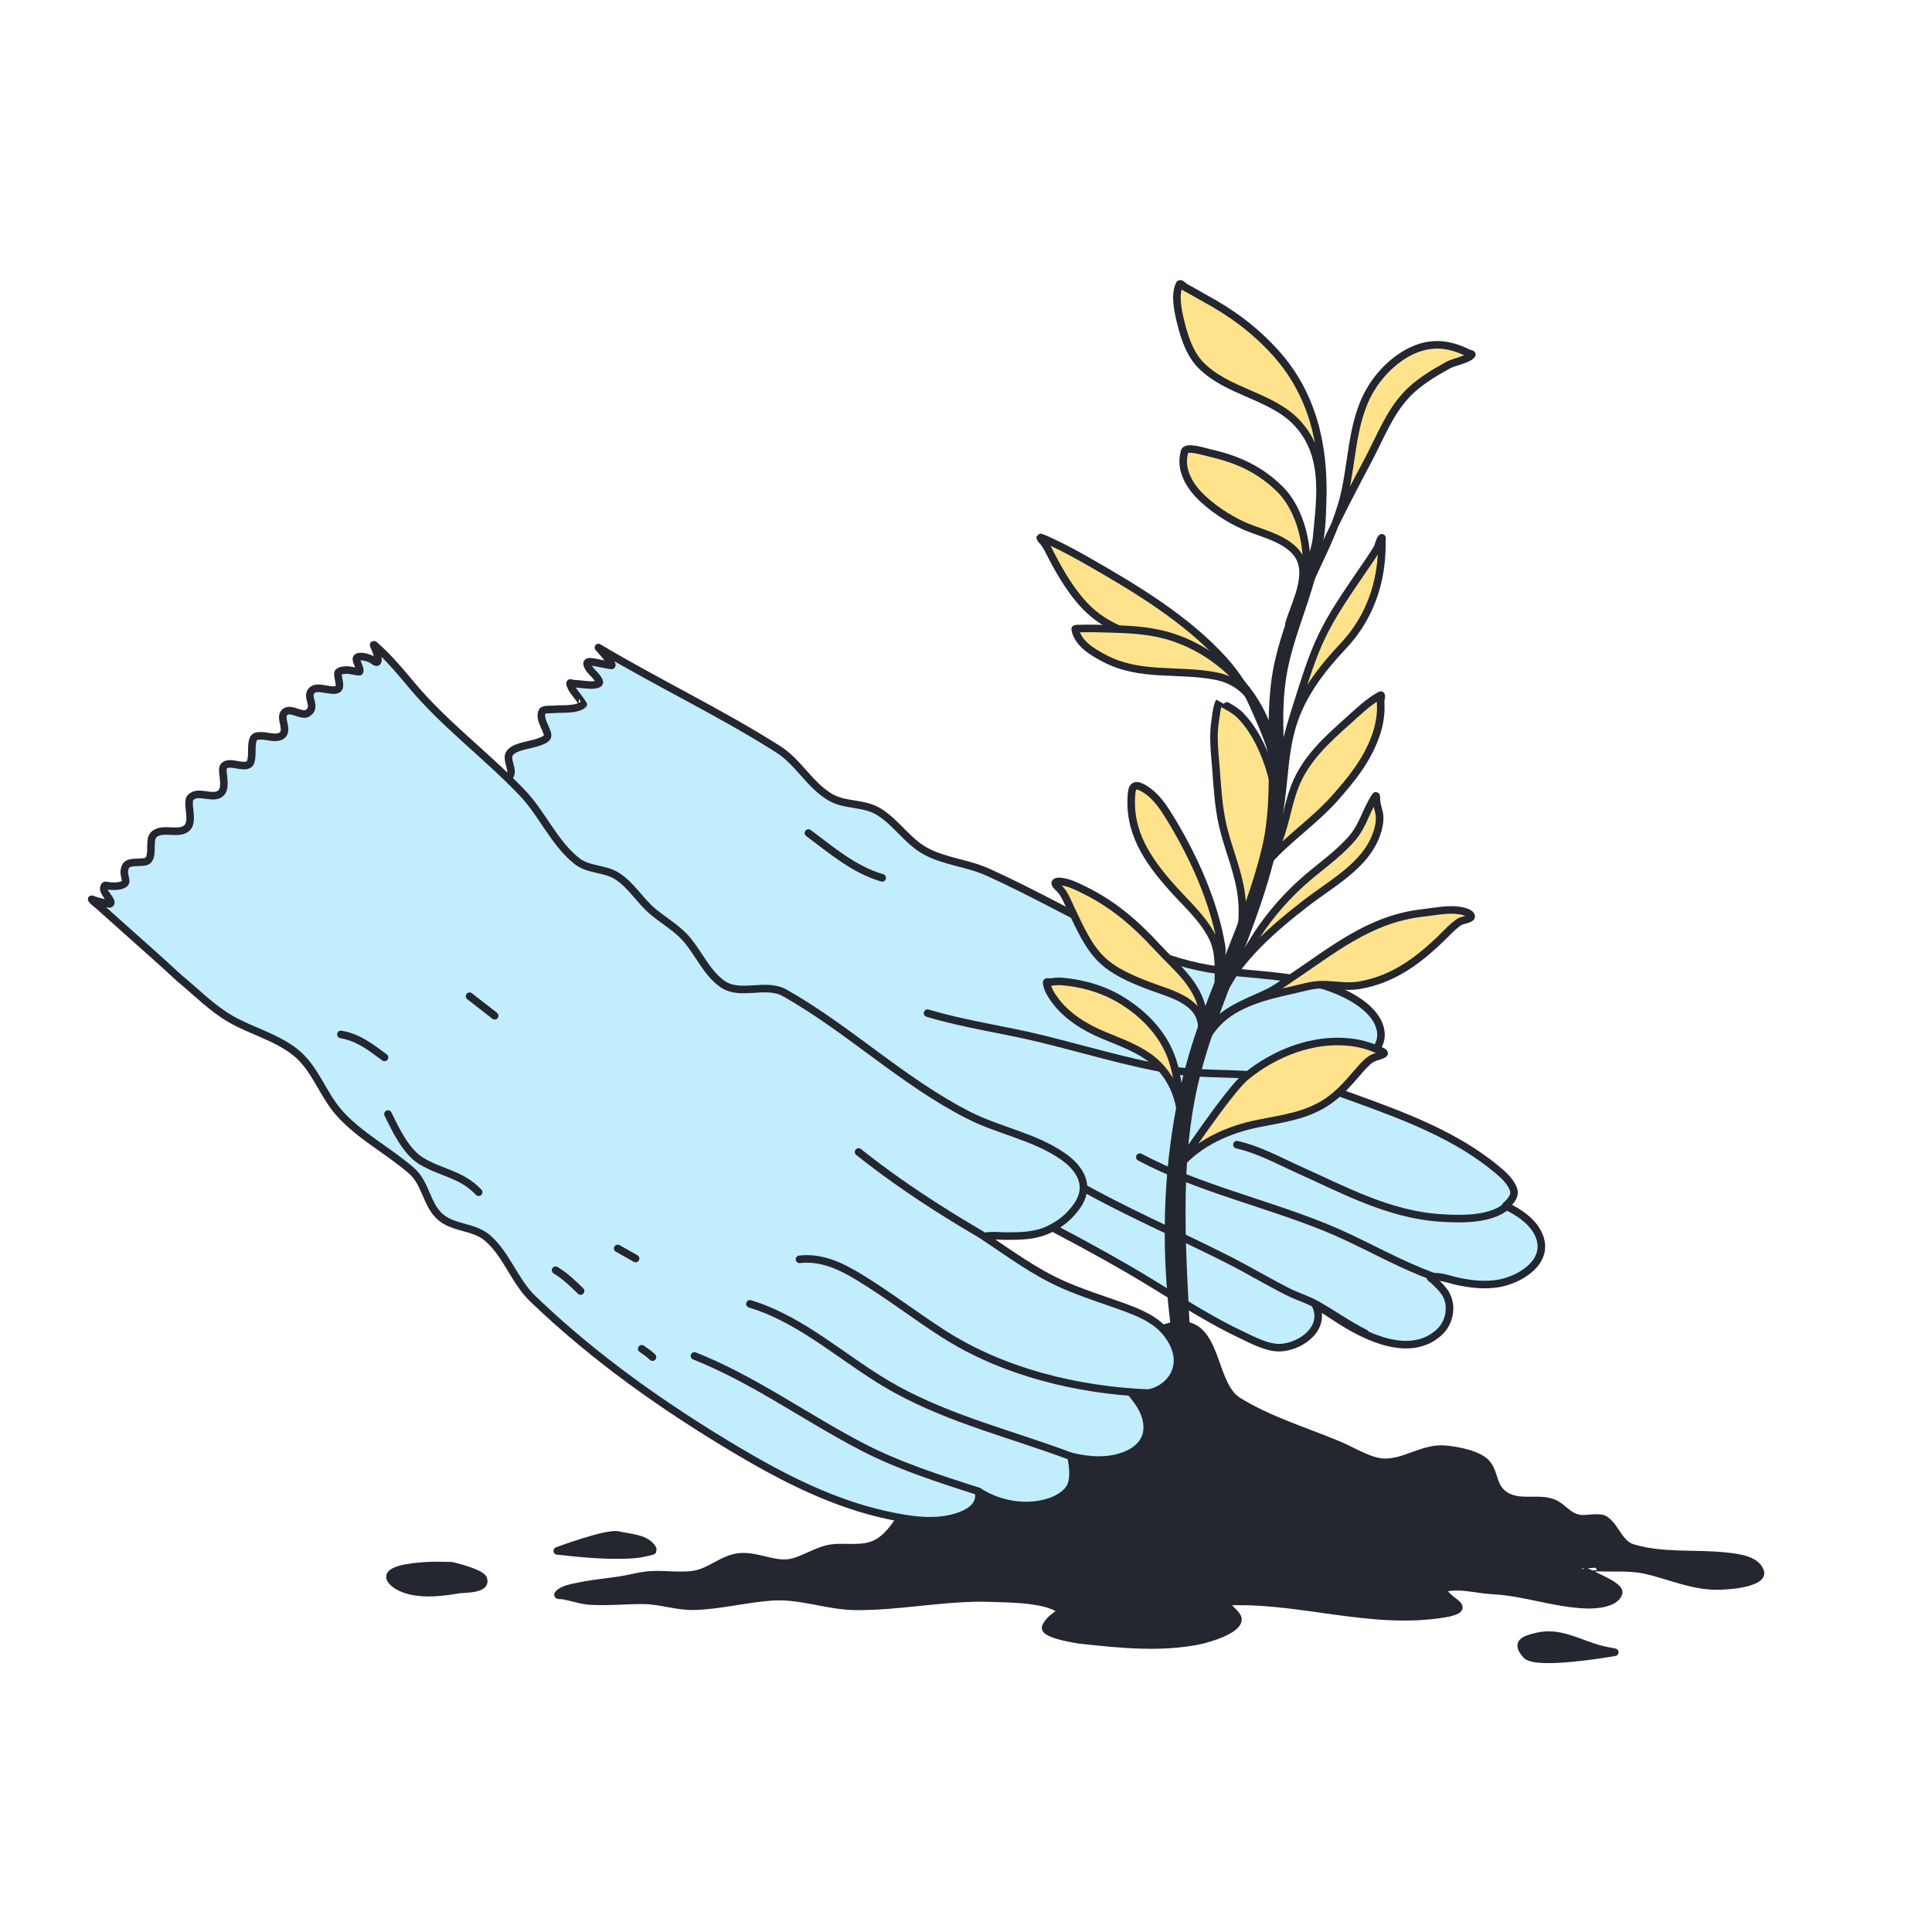 <svg width="512" height="512" viewBox="0 0 512 512" fill="none" xmlns="http://www.w3.org/2000/svg">
<g filter="url(#filter0_d_570_2980)">
<path fill-rule="evenodd" clip-rule="evenodd" d="M30.872 176.219C42.269 158.622 58.212 143.54 77.712 133.073C98.867 122.981 122.2 118.539 147.84 116.087C160.901 114.839 174.726 114.866 187.32 110.888C215.532 101.976 230.183 75.092 253.963 59.579C266.215 51.586 278.821 43.923 292.954 39.752C340.484 25.725 408.958 38.527 437.838 82.396C480.618 147.375 425.493 206.656 433.925 271.829C441.33 329.063 506.959 349.683 500.476 415.261C499.265 427.509 496.383 438.778 488.631 448.488C449.219 497.859 345.713 470.484 290.211 466.77C254.075 464.351 219.589 466.409 183.685 470.004C151.614 473.215 120.119 478.69 89.818 463.728C27.04 432.729 58.845 388.728 50.564 342.122C47.955 327.44 39.713 316.271 31.202 305.136C2.8 264.666 6.083 214.493 30.872 176.219Z" fill="white"/>
</g>
<path fill-rule="evenodd" clip-rule="evenodd" d="M158.582 171.6C174.206 180.938 190.894 188.823 206.238 198.563C211.576 201.952 214.553 208.036 220.017 211.257C223.92 213.559 228.812 212.681 232.725 215.015C237.512 217.87 240.458 222.977 245.405 225.626C250.466 228.335 256.402 228.716 261.626 231.065C274.497 236.851 286.712 243.967 299.484 249.959C306.073 253.05 313.121 255.459 320.301 256.711C331.913 258.736 344.404 257.988 355.364 262.89C359.554 264.764 365.142 268.286 365.902 273.234C366.886 279.633 358.238 282.908 353.428 284.063C352.173 284.365 350.9 284.594 349.618 284.744C347.549 284.987 345.429 285.045 343.363 284.734C342.606 284.619 341.853 284.452 341.129 284.2C340.973 284.146 340.185 283.908 340.246 283.961C341.535 285.073 344.27 285.598 345.862 286.206C350.189 287.857 354.555 289.401 358.909 290.979C372.165 295.784 385.885 300.875 396.836 310.033C398.503 311.428 400.314 313.065 401.072 315.159C401.674 316.822 400.457 318.257 399.016 319.552C402.582 321.26 406.558 323.873 407.995 327.75C410.485 334.467 402.906 339.045 397.371 340.081C393.632 340.78 389.805 340.323 386.12 339.529C383.954 339.063 381.317 337.921 379.091 338.548C378.924 338.595 379.708 339.091 379.72 339.102C379.989 339.32 380.232 339.586 380.482 339.827C381.523 340.829 382.565 341.829 383.255 343.119C384.964 346.313 384.102 350.557 381.498 352.983C373.843 360.114 362.122 354.408 354.812 349.679C352.893 348.438 351 347.153 349.033 345.988C348.915 345.918 348.736 345.792 348.53 345.649C351.669 351.741 345.015 356.84 339.334 357.139C335.905 357.32 331.845 355.087 328.821 353.654C318.308 348.67 308.831 342.041 298.79 336.24C282.417 326.782 265.739 318.418 248.575 310.546C228.462 301.321 207.07 293.916 186.218 286.556C175.816 282.884 164.752 279.964 154.898 274.913C138.055 266.279 122.266 255.228 108.757 241.913C103.948 237.172 97.25 232.919 100.333 225.608C102.635 220.149 107.286 216.861 113.248 216.752C115.601 216.709 118.176 217.873 120.49 217.14C121.188 216.919 121.402 215.909 121.56 215.301C121.934 213.863 121.983 211.852 123.258 210.877C126.664 208.271 131.799 209.049 134.897 205.904C136.592 204.183 133.55 201.111 135.303 199.313C136.888 197.688 140.598 197.455 142.662 196.686C143.393 196.413 144.654 196.048 145.038 195.278C145.32 194.713 144.802 193.692 144.589 193.168C144.059 191.862 142.932 189.917 143.729 188.491C144.064 187.891 145.886 188.063 146.503 187.998C148.791 187.756 152.655 188.258 154.559 186.71C154.588 186.686 153.668 185.366 153.617 185.289C152.934 184.265 151.13 182.375 151.06 181.1C151.045 180.824 151.61 181.144 151.886 181.166C152.391 181.205 152.896 181.241 153.401 181.272C154.701 181.353 157.534 181.931 158.682 181.113C159.129 180.794 158.431 179.871 158.244 179.607C157.516 178.581 155.693 177.213 155.579 175.891C155.515 175.134 156.856 175.399 157.234 175.463C158.815 175.732 160.379 176.096 161.963 176.362C163.115 176.556 158.582 171.6 158.582 171.6Z" fill="#C1EDFC"/>
<mask id="mask0_570_2980" style="mask-type:luminance" maskUnits="userSpaceOnUse" x="99" y="171" width="310" height="187">
<path d="M158.582 171.6C174.206 180.938 190.894 188.823 206.238 198.563C211.576 201.952 214.553 208.036 220.017 211.257C223.92 213.559 228.812 212.681 232.725 215.015C237.512 217.87 240.458 222.977 245.405 225.626C250.466 228.335 256.402 228.716 261.626 231.065C274.497 236.851 286.712 243.967 299.484 249.959C306.073 253.05 313.121 255.459 320.301 256.711C331.913 258.736 344.404 257.988 355.364 262.89C359.554 264.764 365.142 268.286 365.902 273.234C366.886 279.633 358.238 282.908 353.428 284.063C352.173 284.365 350.9 284.594 349.618 284.744C347.549 284.987 345.429 285.045 343.363 284.734C342.606 284.619 341.853 284.452 341.129 284.2C340.973 284.146 340.185 283.908 340.246 283.961C341.535 285.073 344.27 285.598 345.862 286.206C350.189 287.857 354.555 289.401 358.909 290.979C372.165 295.784 385.885 300.875 396.836 310.033C398.503 311.428 400.314 313.065 401.072 315.159C401.674 316.822 400.457 318.257 399.016 319.552C402.582 321.26 406.558 323.873 407.995 327.75C410.485 334.467 402.906 339.045 397.371 340.081C393.632 340.78 389.805 340.323 386.12 339.529C383.954 339.063 381.317 337.921 379.091 338.548C378.924 338.595 379.708 339.091 379.72 339.102C379.989 339.32 380.232 339.586 380.482 339.827C381.523 340.829 382.565 341.829 383.255 343.119C384.964 346.313 384.102 350.557 381.498 352.983C373.843 360.114 362.122 354.408 354.812 349.679C352.893 348.438 351 347.153 349.033 345.988C348.915 345.918 348.736 345.792 348.53 345.649C351.669 351.741 345.015 356.84 339.334 357.139C335.905 357.32 331.845 355.087 328.821 353.654C318.308 348.67 308.831 342.041 298.79 336.24C282.417 326.782 265.739 318.418 248.575 310.546C228.462 301.321 207.07 293.916 186.218 286.556C175.816 282.884 164.752 279.964 154.898 274.913C138.055 266.279 122.266 255.228 108.757 241.913C103.948 237.172 97.25 232.919 100.333 225.608C102.635 220.149 107.286 216.861 113.248 216.752C115.601 216.709 118.176 217.873 120.49 217.14C121.188 216.919 121.402 215.909 121.56 215.301C121.934 213.863 121.983 211.852 123.258 210.877C126.664 208.271 131.799 209.049 134.897 205.904C136.592 204.183 133.55 201.111 135.303 199.313C136.888 197.688 140.598 197.455 142.662 196.686C143.393 196.413 144.654 196.048 145.038 195.278C145.32 194.713 144.802 193.692 144.589 193.168C144.059 191.862 142.932 189.917 143.729 188.491C144.064 187.891 145.886 188.063 146.503 187.998C148.791 187.756 152.655 188.258 154.559 186.71C154.588 186.686 153.668 185.366 153.617 185.289C152.934 184.265 151.13 182.375 151.06 181.1C151.045 180.824 151.61 181.144 151.886 181.166C152.391 181.205 152.896 181.241 153.401 181.272C154.701 181.353 157.534 181.931 158.682 181.113C159.129 180.794 158.431 179.871 158.244 179.607C157.516 178.581 155.693 177.213 155.579 175.891C155.515 175.134 156.856 175.399 157.234 175.463C158.815 175.732 160.379 176.096 161.963 176.362C163.115 176.556 158.582 171.6 158.582 171.6Z" fill="white"/>
</mask>
<g mask="url(#mask0_570_2980)">
<path d="M327.804 303.354C333.781 304.734 338.667 307.502 344.154 309.97C356.349 315.456 368.275 321.95 381.909 322.772C387.691 323.121 397.476 323.494 401.074 317.557" stroke="#242630" stroke-width="2" stroke-miterlimit="1.5" stroke-linecap="round" stroke-linejoin="round"/>
<path d="M302.066 306.657C317.677 314.918 335.194 318.729 351.449 325.358C365.11 330.93 377.572 339.69 392.428 341.38" stroke="#242630" stroke-width="2" stroke-miterlimit="1.5" stroke-linecap="round" stroke-linejoin="round"/>
<path d="M285.001 313.575C297.899 320.987 311.823 326.925 325.101 333.634C330.568 336.396 335.826 339.559 341.288 342.318C343.726 343.549 346.386 344.327 348.769 345.652C353.201 348.116 357.249 351.062 361.814 353.351" stroke="#242630" stroke-width="2" stroke-miterlimit="1.5" stroke-linecap="round" stroke-linejoin="round"/>
<path d="M245.815 268.492C255.768 271.498 266.016 272.831 276.075 275.303C287.23 278.046 298.542 281.478 309.871 283.468C317.051 284.729 324.436 284.347 331.684 284.909C342.216 285.726 353.148 287.422 363.461 289.67" stroke="#242630" stroke-width="2" stroke-miterlimit="1.5" stroke-linecap="round" stroke-linejoin="round"/>
<path d="M214.251 220.76C220.367 225.321 226.327 230.478 233.792 232.638" stroke="#242630" stroke-width="2" stroke-miterlimit="1.5" stroke-linecap="round" stroke-linejoin="round"/>
</g>
<path fill-rule="evenodd" clip-rule="evenodd" d="M158.582 171.6C174.206 180.938 190.894 188.823 206.238 198.563C211.576 201.952 214.553 208.036 220.017 211.257C223.92 213.559 228.812 212.681 232.725 215.015C237.512 217.87 240.458 222.977 245.405 225.626C250.466 228.335 256.402 228.716 261.626 231.065C274.497 236.851 286.712 243.967 299.484 249.959C306.073 253.05 313.121 255.459 320.301 256.711C331.913 258.736 344.404 257.988 355.364 262.89C359.554 264.764 365.142 268.286 365.902 273.234C366.886 279.633 358.238 282.908 353.428 284.063C352.173 284.365 350.9 284.594 349.618 284.744C347.549 284.987 345.429 285.045 343.363 284.734C342.606 284.619 341.853 284.452 341.129 284.2C340.973 284.146 340.185 283.908 340.246 283.961C341.535 285.073 344.27 285.598 345.862 286.206C350.189 287.857 354.555 289.401 358.909 290.979C372.165 295.784 385.885 300.875 396.836 310.033C398.503 311.428 400.314 313.065 401.072 315.159C401.674 316.822 400.457 318.257 399.016 319.552C402.582 321.26 406.558 323.873 407.995 327.75C410.485 334.467 402.906 339.045 397.371 340.081C393.632 340.78 389.805 340.323 386.12 339.529C383.954 339.063 381.317 337.921 379.091 338.548C378.924 338.595 379.708 339.091 379.72 339.102C379.989 339.32 380.232 339.586 380.482 339.827C381.523 340.829 382.565 341.829 383.255 343.119C384.964 346.313 384.102 350.557 381.498 352.983C373.843 360.114 362.122 354.408 354.812 349.679C352.893 348.438 351 347.153 349.033 345.988C348.915 345.918 348.736 345.792 348.53 345.649C351.669 351.741 345.015 356.84 339.334 357.139C335.905 357.32 331.845 355.087 328.821 353.654C318.308 348.67 308.831 342.041 298.79 336.24C282.417 326.782 265.739 318.418 248.575 310.546C228.462 301.321 207.07 293.916 186.218 286.556C175.816 282.884 164.752 279.964 154.898 274.913C138.055 266.279 122.266 255.228 108.757 241.913C103.948 237.172 97.25 232.919 100.333 225.608C102.635 220.149 107.286 216.861 113.248 216.752C115.601 216.709 118.176 217.873 120.49 217.14C121.188 216.919 121.402 215.909 121.56 215.301C121.934 213.863 121.983 211.852 123.258 210.877C126.664 208.271 131.799 209.049 134.897 205.904C136.592 204.183 133.55 201.111 135.303 199.313C136.888 197.688 140.598 197.455 142.662 196.686C143.393 196.413 144.654 196.048 145.038 195.278C145.32 194.713 144.802 193.692 144.589 193.168C144.059 191.862 142.932 189.917 143.729 188.491C144.064 187.891 145.886 188.063 146.503 187.998C148.791 187.756 152.655 188.258 154.559 186.71C154.588 186.686 153.668 185.366 153.617 185.289C152.934 184.265 151.13 182.375 151.06 181.1C151.045 180.824 151.61 181.144 151.886 181.166C152.391 181.205 152.896 181.241 153.401 181.272C154.701 181.353 157.534 181.931 158.682 181.113C159.129 180.794 158.431 179.871 158.244 179.607C157.516 178.581 155.693 177.213 155.579 175.891C155.515 175.134 156.856 175.399 157.234 175.463C158.815 175.732 160.379 176.096 161.963 176.362C163.115 176.556 158.582 171.6 158.582 171.6Z" stroke="#242630" stroke-width="2" stroke-miterlimit="1.5" stroke-linecap="round" stroke-linejoin="round"/>
<path fill-rule="evenodd" clip-rule="evenodd" d="M151.616 423.371C151.501 423.343 151.386 423.315 151.271 423.288C150.42 423.084 150.198 423.033 149.368 422.847C148.881 422.738 147.602 422.916 147.907 422.52C148.994 421.107 151.922 420.702 153.561 420.346C158.246 419.33 163.001 419.2 167.687 418.103C168.841 417.837 170 417.617 171.16 417.473C175.36 416.953 179.662 417.882 183.809 417.276C188.344 416.614 191.642 412.849 196.337 412.558C200.516 412.299 204.721 414.616 208.758 414.221C212.443 413.86 216.461 410.746 220.516 410.258C224.528 409.775 228.907 410.927 232.577 408.823C238.223 405.585 239.774 397.77 245.856 394.241C256.906 387.831 270.826 387.597 280.394 378.398C283.185 375.714 284.592 371.962 287.446 369.337C290.335 366.681 294.099 365.731 296.829 362.582C299.65 359.328 301.884 355.715 305.629 353.379C307.112 352.454 308.781 351.787 310.489 351.419C323.123 348.697 320.634 366.592 328.061 371.251C336.041 376.257 346.107 379.326 354.774 382.934C358.163 384.344 363.241 387.558 367.027 387.542C372.59 387.519 377.248 383.606 382.909 384.056C385.852 384.29 392.188 385.358 394.206 388.103C396.166 390.768 395.575 393.867 398.502 396.03C402.297 398.836 407.091 396.821 411.23 398.151C414.006 399.043 415.245 401.804 418.546 402.427C420.317 402.761 423.856 401.71 425.376 402.771C428.298 404.81 429.054 409.123 432.699 410.226C440.754 412.663 449.468 411.499 457.736 412.458C460.529 412.783 465.349 413.269 466.465 416.429C466.905 417.678 465.589 418.43 464.62 418.827C462.069 419.872 459.129 420.104 456.401 420.27C449.24 420.707 442.992 417.672 436.175 416.115C432.139 415.194 428.046 415.589 423.948 415.428C423.806 415.422 419.196 415.619 419.208 415.634C420.332 417.1 429.762 419.982 428.921 422.295C427.925 425.034 422.791 425.329 420.574 425.269C412.147 425.044 404.021 421.908 395.612 421.489C392.171 421.317 388.664 420.367 385.227 420.521C385.12 420.526 382.456 420.762 382.457 420.93C382.464 424.053 390.203 425.733 384.544 427.266C384.022 427.407 383.492 427.518 382.96 427.608C363.132 430.953 343.823 423.322 324.133 424.515C323.432 424.558 325.141 425.494 325.642 425.986C326.265 426.597 327.97 428.07 328.058 429.028C328.333 432.013 319.888 434.338 318.132 434.711C307.803 436.906 296.78 435.738 286.413 434.616C285.21 434.486 276.361 433.071 277.132 431.151C277.681 429.787 278.948 428.76 280.106 427.917C280.539 427.602 281.84 427.471 281.476 427.08C278.251 423.617 267.123 423.69 262.792 423.522C250.828 423.06 238.703 425.817 226.672 425.696C219.03 425.618 212.252 422.61 204.306 423.191C197.52 423.687 190.845 425.474 184.037 425.66C179.3 425.789 175.155 424.138 170.526 424.095C166.037 424.054 161.571 424.556 157.114 424.312C155.225 424.329 153.434 423.818 151.616 423.371Z" fill="#242630" stroke="#242630" stroke-width="2" stroke-miterlimit="1.5" stroke-linecap="round" stroke-linejoin="round"/>
<path fill-rule="evenodd" clip-rule="evenodd" d="M119.662 414.937C117.146 414.893 114.599 414.783 112.089 415.006C110.176 415.176 99.97 415.847 104.491 419.614C104.853 419.916 105.248 420.18 105.659 420.411C106.539 420.904 107.729 421.323 108.696 421.552C112.853 422.535 117.31 421.985 121.458 421.271C122.91 421.021 129.251 421.329 128.048 418.373C127.364 416.695 119.662 414.937 119.662 414.937Z" fill="#242630" stroke="#242630" stroke-width="2" stroke-miterlimit="1.5" stroke-linecap="round" stroke-linejoin="round"/>
<path fill-rule="evenodd" clip-rule="evenodd" d="M147.677 410.997C154.163 411.733 160.699 412.359 167.238 412.012C168.77 411.93 170.253 411.676 171.74 411.316C171.747 411.314 173.175 410.966 173.157 410.919C171.876 407.55 166.722 407.516 163.794 406.804C160.866 406.091 147.677 410.997 147.677 410.997Z" fill="#242630" stroke="#242630" stroke-width="2" stroke-miterlimit="1.5" stroke-linecap="round" stroke-linejoin="round"/>
<path fill-rule="evenodd" clip-rule="evenodd" d="M427.934 437.864C425.911 437.487 424.453 437.225 422.491 436.592C417.251 434.903 412.886 432.378 407.286 433.687C403.376 434.601 401.801 435.521 404.429 438.555C407.058 441.589 427.934 437.864 427.934 437.864Z" fill="#242630" stroke="#242630" stroke-width="2" stroke-miterlimit="1.5" stroke-linecap="round" stroke-linejoin="round"/>
<path fill-rule="evenodd" clip-rule="evenodd" d="M312.2 309.181C317.671 302.8 325.478 299.322 333.622 297.704C340.114 296.413 346.478 295.652 352.055 291.752C355.302 289.48 357.74 286.527 360.318 283.566C361.369 282.36 362.65 280.907 364.144 280.252C364.419 280.131 366.969 279.496 366.818 279.1C366.638 278.625 365.144 278.185 364.701 277.995C362.496 277.052 360.15 276.458 357.769 276.187C347.921 275.069 337.752 279.111 330.207 285.275C325.572 289.063 312.2 309.181 312.2 309.181Z" fill="#FFE38C" stroke="#242630" stroke-width="2" stroke-miterlimit="1.5" stroke-linecap="round" stroke-linejoin="round"/>
<path fill-rule="evenodd" clip-rule="evenodd" d="M316.302 282.061C317.817 278.053 319.779 273.992 322.801 270.892C327.738 265.828 335.607 263.892 342.187 262.442C344.791 261.868 347.547 260.981 350.227 260.943C353.658 260.895 356.711 261.7 360.174 261.117C368.974 259.637 375.566 254.807 381.859 248.746C383.448 247.215 385.004 245.442 386.864 244.23C387.339 243.92 389.901 243.564 389.879 242.903C389.845 241.846 387.517 241.4 386.795 241.295C383.547 240.826 380.267 241.584 377.049 241.94C362.837 243.509 352.893 252.042 341.424 259.672C339.749 260.787 338.022 262.066 336.22 262.952C331.539 265.254 326.493 266.845 322.642 270.529C320.74 272.348 316.302 282.061 316.302 282.061Z" fill="#FFE38C" stroke="#242630" stroke-width="2" stroke-miterlimit="1.5" stroke-linecap="round" stroke-linejoin="round"/>
<path fill-rule="evenodd" clip-rule="evenodd" d="M325.872 253.62C330.915 243.679 334.468 233.174 336.682 222.24C337.611 217.652 338.743 212.825 337.679 208.148C336.234 201.794 333.482 194.588 328.893 189.785C327.808 188.649 326.51 187.83 325.142 187.08C324.914 186.955 323.156 185.967 323.149 185.978C322.491 186.939 322.255 189.678 322.097 190.589C321.326 195.033 321.924 199.493 322.263 203.945C322.626 208.715 322.9 213.533 323.919 218.219C325.168 223.967 327.562 229.407 328.66 235.205C329.766 241.04 329.255 246.787 327.709 252.478C327.596 252.895 325.872 253.62 325.872 253.62Z" fill="#FFE38C" stroke="#242630" stroke-width="2" stroke-miterlimit="1.5" stroke-linecap="round" stroke-linejoin="round"/>
<path fill-rule="evenodd" clip-rule="evenodd" d="M323.34 263.94C328.371 253.866 337.343 246.113 346.131 239.308C351.87 234.864 359.429 230.704 363.268 224.312C364.727 221.883 366.165 218.02 365.408 215.107C365.177 214.217 364.938 213.35 364.801 212.436C364.728 211.942 364.822 210.549 364.539 210.96C362.105 214.488 361.273 218.708 358.367 222.089C354.381 226.727 349.197 230.068 344.716 234.169C339.774 238.692 335.174 244.178 331.765 249.953C330.105 252.766 323.34 263.94 323.34 263.94Z" fill="#FFE38C" stroke="#242630" stroke-width="2" stroke-miterlimit="1.5" stroke-linecap="round" stroke-linejoin="round"/>
<path fill-rule="evenodd" clip-rule="evenodd" d="M322.881 260.516C322.893 256.338 323.2 252.137 321.263 248.294C318.744 243.297 314.326 239.438 310.661 235.326C304.14 228.009 298.861 220.381 299.903 210.074C300.178 207.363 301.924 208.061 304.094 209.573C306.719 211.401 308.689 214.471 310.324 217.176C316.471 227.349 321.79 239.098 323.747 250.934C324.061 252.832 322.881 260.516 322.881 260.516Z" fill="#FFE38C" stroke="#242630" stroke-width="2" stroke-miterlimit="1.5" stroke-linecap="round" stroke-linejoin="round"/>
<path fill-rule="evenodd" clip-rule="evenodd" d="M335.795 228.522C341.215 222.323 348.232 217.706 353.72 211.541C358.177 206.534 362.183 201.557 364.503 195.177C365.304 192.973 365.807 190.599 365.915 188.257C365.949 187.501 365.906 186.744 365.878 185.989C365.856 185.408 366.327 183.973 365.813 184.246C362.658 185.921 359.85 188.708 357.185 191.079C351.652 196.003 345.98 201.183 343.204 208.255C341.101 213.612 340.561 219.43 338.063 224.674C337.678 225.48 335.795 228.522 335.795 228.522Z" fill="#FFE38C" stroke="#242630" stroke-width="2" stroke-miterlimit="1.5" stroke-linecap="round" stroke-linejoin="round"/>
<path fill-rule="evenodd" clip-rule="evenodd" d="M339.084 205.895C336.036 194.806 332.154 183.617 324.278 174.906C314.516 164.11 300.974 155.947 288.444 148.798C285.248 146.974 282.006 145.216 278.67 143.659C278.435 143.549 275.725 142.288 275.675 142.43C275.589 142.671 276.412 143.486 276.512 143.61C277.333 144.631 277.874 145.785 278.467 146.945C281.1 152.093 284.531 157.878 288.811 161.821C299.611 171.769 316.629 169.29 327.449 179.434C330.082 181.903 331.613 185.693 333.035 188.894C335.595 194.657 338.096 200.871 338.887 207.175C338.919 207.432 339.084 205.895 339.084 205.895Z" fill="#FFE38C" stroke="#242630" stroke-width="2" stroke-miterlimit="1.5" stroke-linecap="round" stroke-linejoin="round"/>
<path fill-rule="evenodd" clip-rule="evenodd" d="M338.078 219.414C340.55 210.509 339.819 201.075 342.505 192.265C345.055 183.897 350.281 177.266 356.174 170.977C360.9 165.933 364.027 159.64 365.381 152.872C365.828 150.64 366.088 148.371 366.175 146.096C366.207 145.257 366.216 144.418 366.202 143.579C366.196 143.235 366.383 142.311 366.135 142.549C365.605 143.06 365.337 144.672 364.912 145.387C363.626 147.549 362.135 149.603 360.728 151.687C357.057 157.124 353.291 162.44 350.418 168.362C347.62 174.128 345.811 180.234 343.869 186.322C341.793 192.833 339.805 199.396 339.351 206.263C339.177 208.9 338.078 219.414 338.078 219.414Z" fill="#FFE38C" stroke="#242630" stroke-width="2" stroke-miterlimit="1.5" stroke-linecap="round" stroke-linejoin="round"/>
<path fill-rule="evenodd" clip-rule="evenodd" d="M312.837 295.343C312.65 290.579 312.176 285.314 310.642 280.774C308.159 273.425 302.174 267.702 295.535 264.103C291.346 261.833 286.223 260.5 281.463 260.103C280.444 260.018 279.424 260.12 278.416 260.265C278.062 260.316 277.313 260.06 277.356 260.414C277.545 262.002 278.448 263.474 279.351 264.754C282.482 269.193 287.443 272.25 292.387 274.315C296.497 276.031 300.948 277.603 304.592 280.236C310.936 284.821 314.207 293.393 312.548 301.003C312.307 302.11 312.837 295.343 312.837 295.343Z" fill="#FFE38C" stroke="#242630" stroke-width="2" stroke-miterlimit="1.5" stroke-linecap="round" stroke-linejoin="round"/>
<path fill-rule="evenodd" clip-rule="evenodd" d="M337.557 200.8C336.346 184.618 322.124 170.918 306.635 167.78C301.33 166.705 295.893 166.707 290.503 166.553C289.07 166.512 287.637 166.532 286.205 166.572C286.034 166.577 284.88 166.537 284.917 166.731C285.647 170.52 289.424 172.746 292.59 174.424C302.071 179.451 312.041 177.238 322.058 179.137C331.459 180.919 334.504 188.807 336.497 197.207C337.323 200.69 338.116 203.97 338.158 207.571C338.174 208.93 337.557 200.8 337.557 200.8Z" fill="#FFE38C" stroke="#242630" stroke-width="2" stroke-miterlimit="1.5" stroke-linecap="round" stroke-linejoin="round"/>
<path fill-rule="evenodd" clip-rule="evenodd" d="M347.997 149.243C350.286 143.642 350.369 138.046 350.531 132.06C350.916 117.767 347.764 104.185 337.915 93.368C332.349 87.255 326.256 82.796 319.02 78.895C317.397 78.02 315.829 77.045 314.19 76.198C313.65 75.918 312.827 74.823 312.563 75.371C311.203 78.199 312.231 82.707 312.943 85.566C313.926 89.508 315.297 93.757 318.201 96.727C325.316 104.003 337.09 104.817 343.863 112.203C352.233 121.331 349.619 133.533 348.701 144.801C348.628 145.697 347.997 149.243 347.997 149.243Z" fill="#FFE38C" stroke="#242630" stroke-width="2" stroke-miterlimit="1.5" stroke-linecap="round" stroke-linejoin="round"/>
<path fill-rule="evenodd" clip-rule="evenodd" d="M341.215 169.72C344.289 157.094 351.858 146.194 355.553 133.847C358.527 123.913 357.775 112.563 363.078 103.426C366.335 97.811 372.451 92.259 379.195 91.468C382.11 91.126 385.005 91.757 387.693 92.904C388.3 93.162 388.496 93.272 389.087 93.566C389.4 93.721 390.25 93.753 390.03 94.025C388.981 95.323 385.282 95.912 383.77 96.755C379.696 99.027 375.668 101.402 372.49 104.878C368.127 109.649 365.725 115.97 362.741 121.617C354.833 136.585 346.788 151.84 342.204 168.252C342.109 168.593 341.215 169.72 341.215 169.72Z" fill="#FFE38C" stroke="#242630" stroke-width="2" stroke-miterlimit="1.5" stroke-linecap="round" stroke-linejoin="round"/>
<path fill-rule="evenodd" clip-rule="evenodd" d="M318.98 270.032C318.401 261.314 312.024 256.801 306.572 250.881C300.903 244.726 295.048 239.67 287.515 235.95C285.714 235.061 283.849 234.088 281.855 233.722C281.378 233.635 280.037 233.385 279.683 233.885C279.371 234.325 280.652 235.348 280.884 235.599C282.27 237.101 283.072 239.35 283.953 241.174C286.138 245.693 288.3 250.79 291.974 254.328C295.391 257.619 300.18 259.583 304.54 261.255C309.635 263.208 317.935 264.973 318.457 271.7C318.547 272.857 318.211 273.956 317.955 275.071C317.724 276.073 318.98 270.032 318.98 270.032Z" fill="#FFE38C" stroke="#242630" stroke-width="2" stroke-miterlimit="1.5" stroke-linecap="round" stroke-linejoin="round"/>
<path fill-rule="evenodd" clip-rule="evenodd" d="M341.917 164.576C343.178 160.939 345.411 157.269 345.974 153.418C347.103 145.69 344.901 135.215 339.11 129.55C333.845 124.4 327.969 121.717 320.837 120.094C319.516 119.793 314.384 118.127 313.949 119.583C312.491 124.466 315.316 128.982 318.772 132.184C322.409 135.554 327.092 138.463 331.745 140.186C335.741 141.666 340.923 143.101 343.664 146.61C347.781 151.88 343.178 159.876 341.57 165.361C341.522 165.526 341.917 164.576 341.917 164.576Z" fill="#FFE38C" stroke="#242630" stroke-width="2" stroke-miterlimit="1.5" stroke-linecap="round" stroke-linejoin="round"/>
<path fill-rule="evenodd" clip-rule="evenodd" d="M314.589 357.716C313.505 333.437 311.011 307.803 317.276 284.001C324.502 256.545 341.14 230.82 339.462 201.46C338.981 193.05 338.648 184.826 340.4 176.516C342.426 166.906 346.724 157.976 348.639 148.323C349.341 144.786 349.707 141.19 349.776 137.59C348.166 152.537 339.826 165.694 337.902 180.615C336.017 195.235 338.822 210.448 335.423 224.802C330.679 244.843 320.417 263.111 315.139 282.999C308.101 309.516 308.261 337.845 313.327 364.678C313.88 367.61 314.589 357.716 314.589 357.716Z" fill="#242630" stroke="#242630" stroke-width="2" stroke-miterlimit="1.5" stroke-linecap="round" stroke-linejoin="round"/>
<path fill-rule="evenodd" clip-rule="evenodd" d="M32.54 245.731C37.567 250.199 42.598 254.667 47.538 259.227C51.923 262.85 56.148 267.173 61.085 270.028C66.658 273.251 73.156 274.799 78.256 278.85C83.53 283.04 85.444 289.857 89.791 294.816C95.253 301.046 102.902 304.863 109.082 310.283C112.936 313.663 113.006 319.416 116.813 322.598C120.391 325.588 125.654 324.997 129.222 328.102C134.315 332.533 136.327 339.492 141.194 344.174C157.526 359.886 176.176 373.035 195.638 384.567C207.94 391.856 220.999 398.477 235.067 401.523C241.158 402.841 248.109 403.95 254.143 401.813C256.075 401.129 258.357 399.969 259.141 397.942C259.506 396.997 259.534 396.146 259.252 395.205C264.471 398.604 271.28 399.934 277.374 398.253C279.775 397.591 282.729 396.123 283.809 393.713C284.749 391.616 284.313 388.194 283.822 385.97C288.734 387.127 293.862 387.536 298.63 385.504C301.533 384.266 303.904 381.945 304.02 378.634C304.057 377.577 303.9 376.507 303.604 375.493C302.889 373.043 301.324 371.018 299.724 369.061C305.163 370.536 311.521 367.121 312.024 361.176C312.267 358.293 310.884 355.436 309.115 353.236C306.182 349.59 301.733 347.805 297.456 346.26C292.27 344.386 286.97 342.73 281.914 340.519C274.25 337.169 267.77 332.31 260.857 327.722C262.577 327.245 264.964 327.58 266.501 327.577C270.53 327.568 274.404 327.572 278.08 325.763C280.025 324.807 281.762 323.67 283.292 322.124C284.322 321.082 285.276 319.944 286.008 318.67C288.865 313.698 285.866 309.34 281.68 306.435C274.09 301.167 264.83 299.686 256.72 295.561C239.216 286.659 225.017 272.775 208.001 263.147C202.792 260.199 196.06 264.251 191.182 260.572C187.271 257.621 185.271 252.932 182.225 249.224C179.692 246.142 176.163 244.178 173.118 241.659C169.649 238.791 167.343 234.594 163.512 232.157C160.292 230.108 155.994 230.612 152.952 228.234C146.91 223.512 143.726 215.694 138.481 210.181C129.022 200.238 117.939 192.13 109.073 181.534C106.645 178.632 104.229 175.708 101.518 173.063C100.891 172.451 100.249 171.855 99.589 171.279C99.533 171.23 99.122 170.794 99.034 170.845C98.921 170.909 99.369 171.787 99.399 171.858C99.648 172.444 100.586 174.946 99.951 175.464C99.649 175.711 98.711 174.872 98.46 174.74C97.614 174.296 95.585 173.648 94.682 174.195C93.802 174.727 95.73 177.093 95.29 177.989C95.203 178.167 92.58 177.55 92.07 177.554C91.517 177.557 89.777 177.616 89.581 178.338C89.317 179.311 90.645 182.093 89.444 182.684C87.691 183.547 83.843 181.29 82.455 183.198C81.176 184.955 84.054 187.341 81.515 188.996C79.935 190.026 77.073 187.294 75.442 188.764C73.825 190.221 76.905 193.872 74.339 195.125C72.964 195.796 70.904 195.043 69.451 195.011C68.891 194.999 67.855 194.963 67.425 195.412C66.451 196.43 66.866 199.387 66.664 200.696C66.582 201.229 66.482 202.226 65.974 202.56C64.251 203.692 60.937 201.47 59.366 202.982C58.896 203.435 59.081 204.485 59.123 205.05C59.237 206.578 59.813 209.119 58.441 210.267C56.37 212 52.398 209.211 50.468 211.4C50.016 211.913 50.106 212.851 50.13 213.476C50.194 215.117 50.958 218.18 49.511 219.442C47.308 221.362 43.351 219.181 40.972 220.998C39.211 222.343 40.691 226.013 39.395 227.811C38.91 228.484 37.905 228.457 37.157 228.495C34.787 228.617 32.905 228.349 32.932 231.356C32.938 231.954 33.566 233.534 33.173 233.99C32.395 234.894 30.521 234.882 29.447 234.844C29.211 234.835 27.851 234.548 27.755 234.679C26.677 236.134 29.423 238.129 29.376 239.211C29.348 239.841 28.411 239.439 28.108 239.375C26.8 239.099 25.544 238.761 24.289 238.307C24.662 238.91 25.781 239.684 26.076 239.951C28.218 241.891 30.379 243.81 32.54 245.731Z" fill="#C1EDFC"/>
<mask id="mask1_570_2980" style="mask-type:luminance" maskUnits="userSpaceOnUse" x="24" y="170" width="289" height="234">
<path d="M32.54 245.731C37.567 250.199 42.598 254.667 47.538 259.227C51.923 262.85 56.148 267.173 61.085 270.028C66.658 273.251 73.156 274.799 78.256 278.85C83.53 283.04 85.444 289.857 89.791 294.816C95.253 301.046 102.902 304.863 109.082 310.283C112.936 313.663 113.006 319.416 116.813 322.598C120.391 325.588 125.654 324.997 129.222 328.102C134.315 332.533 136.327 339.492 141.194 344.174C157.526 359.886 176.176 373.035 195.638 384.567C207.94 391.856 220.999 398.477 235.067 401.523C241.158 402.841 248.109 403.95 254.143 401.813C256.075 401.129 258.357 399.969 259.141 397.942C259.506 396.997 259.534 396.146 259.252 395.205C264.471 398.604 271.28 399.934 277.374 398.253C279.775 397.591 282.729 396.123 283.809 393.713C284.749 391.616 284.313 388.194 283.822 385.97C288.734 387.127 293.862 387.536 298.63 385.504C301.533 384.266 303.904 381.945 304.02 378.634C304.057 377.577 303.9 376.507 303.604 375.493C302.889 373.043 301.324 371.018 299.724 369.061C305.163 370.536 311.521 367.121 312.024 361.176C312.267 358.293 310.884 355.436 309.115 353.236C306.182 349.59 301.733 347.805 297.456 346.26C292.27 344.386 286.97 342.73 281.914 340.519C274.25 337.169 267.77 332.31 260.857 327.722C262.577 327.245 264.964 327.58 266.501 327.577C270.53 327.568 274.404 327.572 278.08 325.763C280.025 324.807 281.762 323.67 283.292 322.124C284.322 321.082 285.276 319.944 286.008 318.67C288.865 313.698 285.866 309.34 281.68 306.435C274.09 301.167 264.83 299.686 256.72 295.561C239.216 286.659 225.017 272.775 208.001 263.147C202.792 260.199 196.06 264.251 191.182 260.572C187.271 257.621 185.271 252.932 182.225 249.224C179.692 246.142 176.163 244.178 173.118 241.659C169.649 238.791 167.343 234.594 163.512 232.157C160.292 230.108 155.994 230.612 152.952 228.234C146.91 223.512 143.726 215.694 138.481 210.181C129.022 200.238 117.939 192.13 109.073 181.534C106.645 178.632 104.229 175.708 101.518 173.063C100.891 172.451 100.249 171.855 99.589 171.279C99.533 171.23 99.122 170.794 99.034 170.845C98.921 170.909 99.369 171.787 99.399 171.858C99.648 172.444 100.586 174.946 99.951 175.464C99.649 175.711 98.711 174.872 98.46 174.74C97.614 174.296 95.585 173.648 94.682 174.195C93.802 174.727 95.73 177.093 95.29 177.989C95.203 178.167 92.58 177.55 92.07 177.554C91.517 177.557 89.777 177.616 89.581 178.338C89.317 179.311 90.645 182.093 89.444 182.684C87.691 183.547 83.843 181.29 82.455 183.198C81.176 184.955 84.054 187.341 81.515 188.996C79.935 190.026 77.073 187.294 75.442 188.764C73.825 190.221 76.905 193.872 74.339 195.125C72.964 195.796 70.904 195.043 69.451 195.011C68.891 194.999 67.855 194.963 67.425 195.412C66.451 196.43 66.866 199.387 66.664 200.696C66.582 201.229 66.482 202.226 65.974 202.56C64.251 203.692 60.937 201.47 59.366 202.982C58.896 203.435 59.081 204.485 59.123 205.05C59.237 206.578 59.813 209.119 58.441 210.267C56.37 212 52.398 209.211 50.468 211.4C50.016 211.913 50.106 212.851 50.13 213.476C50.194 215.117 50.958 218.18 49.511 219.442C47.308 221.362 43.351 219.181 40.972 220.998C39.211 222.343 40.691 226.013 39.395 227.811C38.91 228.484 37.905 228.457 37.157 228.495C34.787 228.617 32.905 228.349 32.932 231.356C32.938 231.954 33.566 233.534 33.173 233.99C32.395 234.894 30.521 234.882 29.447 234.844C29.211 234.835 27.851 234.548 27.755 234.679C26.677 236.134 29.423 238.129 29.376 239.211C29.348 239.841 28.411 239.439 28.108 239.375C26.8 239.099 25.544 238.761 24.289 238.307C24.662 238.91 25.781 239.684 26.076 239.951C28.218 241.891 30.379 243.81 32.54 245.731Z" fill="white"/>
</mask>
<g mask="url(#mask1_570_2980)">
<path d="M227.526 305.287C241.231 316.193 256.33 325.337 271.659 333.766" stroke="#242630" stroke-width="2" stroke-miterlimit="1.5" stroke-linecap="round" stroke-linejoin="round"/>
<path d="M211.881 333.735C217.697 333.061 222.903 335.553 227.703 338.48C235.297 343.109 242.382 348.561 249.862 353.376C265.723 363.585 285.48 368.427 304.394 369.195" stroke="#242630" stroke-width="2" stroke-miterlimit="1.5" stroke-linecap="round" stroke-linejoin="round"/>
<path d="M198.74 345.54C213.133 349.879 224.346 360.981 237.393 368.146C252.224 376.291 268.158 380.082 283.822 385.97" stroke="#242630" stroke-width="2" stroke-miterlimit="1.5" stroke-linecap="round" stroke-linejoin="round"/>
<path d="M184.042 359.335C199.995 365.686 213.624 375.749 228.817 383.601C238.246 388.474 249.121 391.987 259.252 395.205" stroke="#242630" stroke-width="2" stroke-miterlimit="1.5" stroke-linecap="round" stroke-linejoin="round"/>
<path d="M124.435 264.013C126.668 265.724 128.878 267.461 131.093 269.193" stroke="#242630" stroke-width="2" stroke-miterlimit="1.5" stroke-linecap="round" stroke-linejoin="round"/>
<path d="M102.816 295.231C104.85 299.385 107.6 305.237 111.67 307.688C117.041 310.922 122.232 311.087 126.855 315.954" stroke="#242630" stroke-width="2" stroke-miterlimit="1.5" stroke-linecap="round" stroke-linejoin="round"/>
<path d="M147.235 336.623C149.807 338.166 151.732 340.063 153.864 342.135" stroke="#242630" stroke-width="2" stroke-miterlimit="1.5" stroke-linecap="round" stroke-linejoin="round"/>
<path d="M163.706 330.85C165.274 331.752 166.882 332.596 168.436 333.524" stroke="#242630" stroke-width="2" stroke-miterlimit="1.5" stroke-linecap="round" stroke-linejoin="round"/>
<path d="M170.066 357.441C171.065 358.132 172.05 358.798 172.92 359.65" stroke="#242630" stroke-width="2" stroke-miterlimit="1.5" stroke-linecap="round" stroke-linejoin="round"/>
<path d="M90.343 274.129C95.152 274.991 98.152 277.499 101.9 280.223" stroke="#242630" stroke-width="2" stroke-miterlimit="1.5" stroke-linecap="round" stroke-linejoin="round"/>
</g>
<path fill-rule="evenodd" clip-rule="evenodd" d="M32.54 245.731C37.567 250.199 42.598 254.667 47.538 259.227C51.923 262.85 56.148 267.173 61.085 270.028C66.658 273.251 73.156 274.799 78.256 278.85C83.53 283.04 85.444 289.857 89.791 294.816C95.253 301.046 102.902 304.863 109.082 310.283C112.936 313.663 113.006 319.416 116.813 322.598C120.391 325.588 125.654 324.997 129.222 328.102C134.315 332.533 136.327 339.492 141.194 344.174C157.526 359.886 176.176 373.035 195.638 384.567C207.94 391.856 220.999 398.477 235.067 401.523C241.158 402.841 248.109 403.95 254.143 401.813C256.075 401.129 258.357 399.969 259.141 397.942C259.506 396.997 259.534 396.146 259.252 395.205C264.471 398.604 271.28 399.934 277.374 398.253C279.775 397.591 282.729 396.123 283.809 393.713C284.749 391.616 284.313 388.194 283.822 385.97C288.734 387.127 293.862 387.536 298.63 385.504C301.533 384.266 303.904 381.945 304.02 378.634C304.057 377.577 303.9 376.507 303.604 375.493C302.889 373.043 301.324 371.018 299.724 369.061C305.163 370.536 311.521 367.121 312.024 361.176C312.267 358.293 310.884 355.436 309.115 353.236C306.182 349.59 301.733 347.805 297.456 346.26C292.27 344.386 286.97 342.73 281.914 340.519C274.25 337.169 267.77 332.31 260.857 327.722C262.577 327.245 264.964 327.58 266.501 327.577C270.53 327.568 274.404 327.572 278.08 325.763C280.025 324.807 281.762 323.67 283.292 322.124C284.322 321.082 285.276 319.944 286.008 318.67C288.865 313.698 285.866 309.34 281.68 306.435C274.09 301.167 264.83 299.686 256.72 295.561C239.216 286.659 225.017 272.775 208.001 263.147C202.792 260.199 196.06 264.251 191.182 260.572C187.271 257.621 185.271 252.932 182.225 249.224C179.692 246.142 176.163 244.178 173.118 241.659C169.649 238.791 167.343 234.594 163.512 232.157C160.292 230.108 155.994 230.612 152.952 228.234C146.91 223.512 143.726 215.694 138.481 210.181C129.022 200.238 117.939 192.13 109.073 181.534C106.645 178.632 104.229 175.708 101.518 173.063C100.891 172.451 100.249 171.855 99.589 171.279C99.533 171.23 99.122 170.794 99.034 170.845C98.921 170.909 99.369 171.787 99.399 171.858C99.648 172.444 100.586 174.946 99.951 175.464C99.649 175.711 98.711 174.872 98.46 174.74C97.614 174.296 95.585 173.648 94.682 174.195C93.802 174.727 95.73 177.093 95.29 177.989C95.203 178.167 92.58 177.55 92.07 177.554C91.517 177.557 89.777 177.616 89.581 178.338C89.317 179.311 90.645 182.093 89.444 182.684C87.691 183.547 83.843 181.29 82.455 183.198C81.176 184.955 84.054 187.341 81.515 188.996C79.935 190.026 77.073 187.294 75.442 188.764C73.825 190.221 76.905 193.872 74.339 195.125C72.964 195.796 70.904 195.043 69.451 195.011C68.891 194.999 67.855 194.963 67.425 195.412C66.451 196.43 66.866 199.387 66.664 200.696C66.582 201.229 66.482 202.226 65.974 202.56C64.251 203.692 60.937 201.47 59.366 202.982C58.896 203.435 59.081 204.485 59.123 205.05C59.237 206.578 59.813 209.119 58.441 210.267C56.37 212 52.398 209.211 50.468 211.4C50.016 211.913 50.106 212.851 50.13 213.476C50.194 215.117 50.958 218.18 49.511 219.442C47.308 221.362 43.351 219.181 40.972 220.998C39.211 222.343 40.691 226.013 39.395 227.811C38.91 228.484 37.905 228.457 37.157 228.495C34.787 228.617 32.905 228.349 32.932 231.356C32.938 231.954 33.566 233.534 33.173 233.99C32.395 234.894 30.521 234.882 29.447 234.844C29.211 234.835 27.851 234.548 27.755 234.679C26.677 236.134 29.423 238.129 29.376 239.211C29.348 239.841 28.411 239.439 28.108 239.375C26.8 239.099 25.544 238.761 24.289 238.307C24.662 238.91 25.781 239.684 26.076 239.951C28.218 241.891 30.379 243.81 32.54 245.731Z" stroke="#242630" stroke-width="2" stroke-miterlimit="1.5" stroke-linecap="round" stroke-linejoin="round"/>
<defs>
<filter id="filter0_d_570_2980" x="11.075" y="34.325" width="489.851" height="451.35" filterUnits="userSpaceOnUse" color-interpolation-filters="sRGB">
<feFlood flood-opacity="0" result="BackgroundImageFix"/>
<feColorMatrix in="SourceAlpha" type="matrix" values="0 0 0 0 0 0 0 0 0 0 0 0 0 0 0 0 0 0 127 0" result="hardAlpha"/>
<feOffset dy="8"/>
<feComposite in2="hardAlpha" operator="out"/>
<feColorMatrix type="matrix" values="0 0 0 0 0 0 0 0 0 0 0 0 0 0 0 0 0 0 0.2 0"/>
<feBlend mode="normal" in2="BackgroundImageFix" result="effect1_dropShadow_570_2980"/>
<feBlend mode="normal" in="SourceGraphic" in2="effect1_dropShadow_570_2980" result="shape"/>
</filter>
</defs>
</svg>
